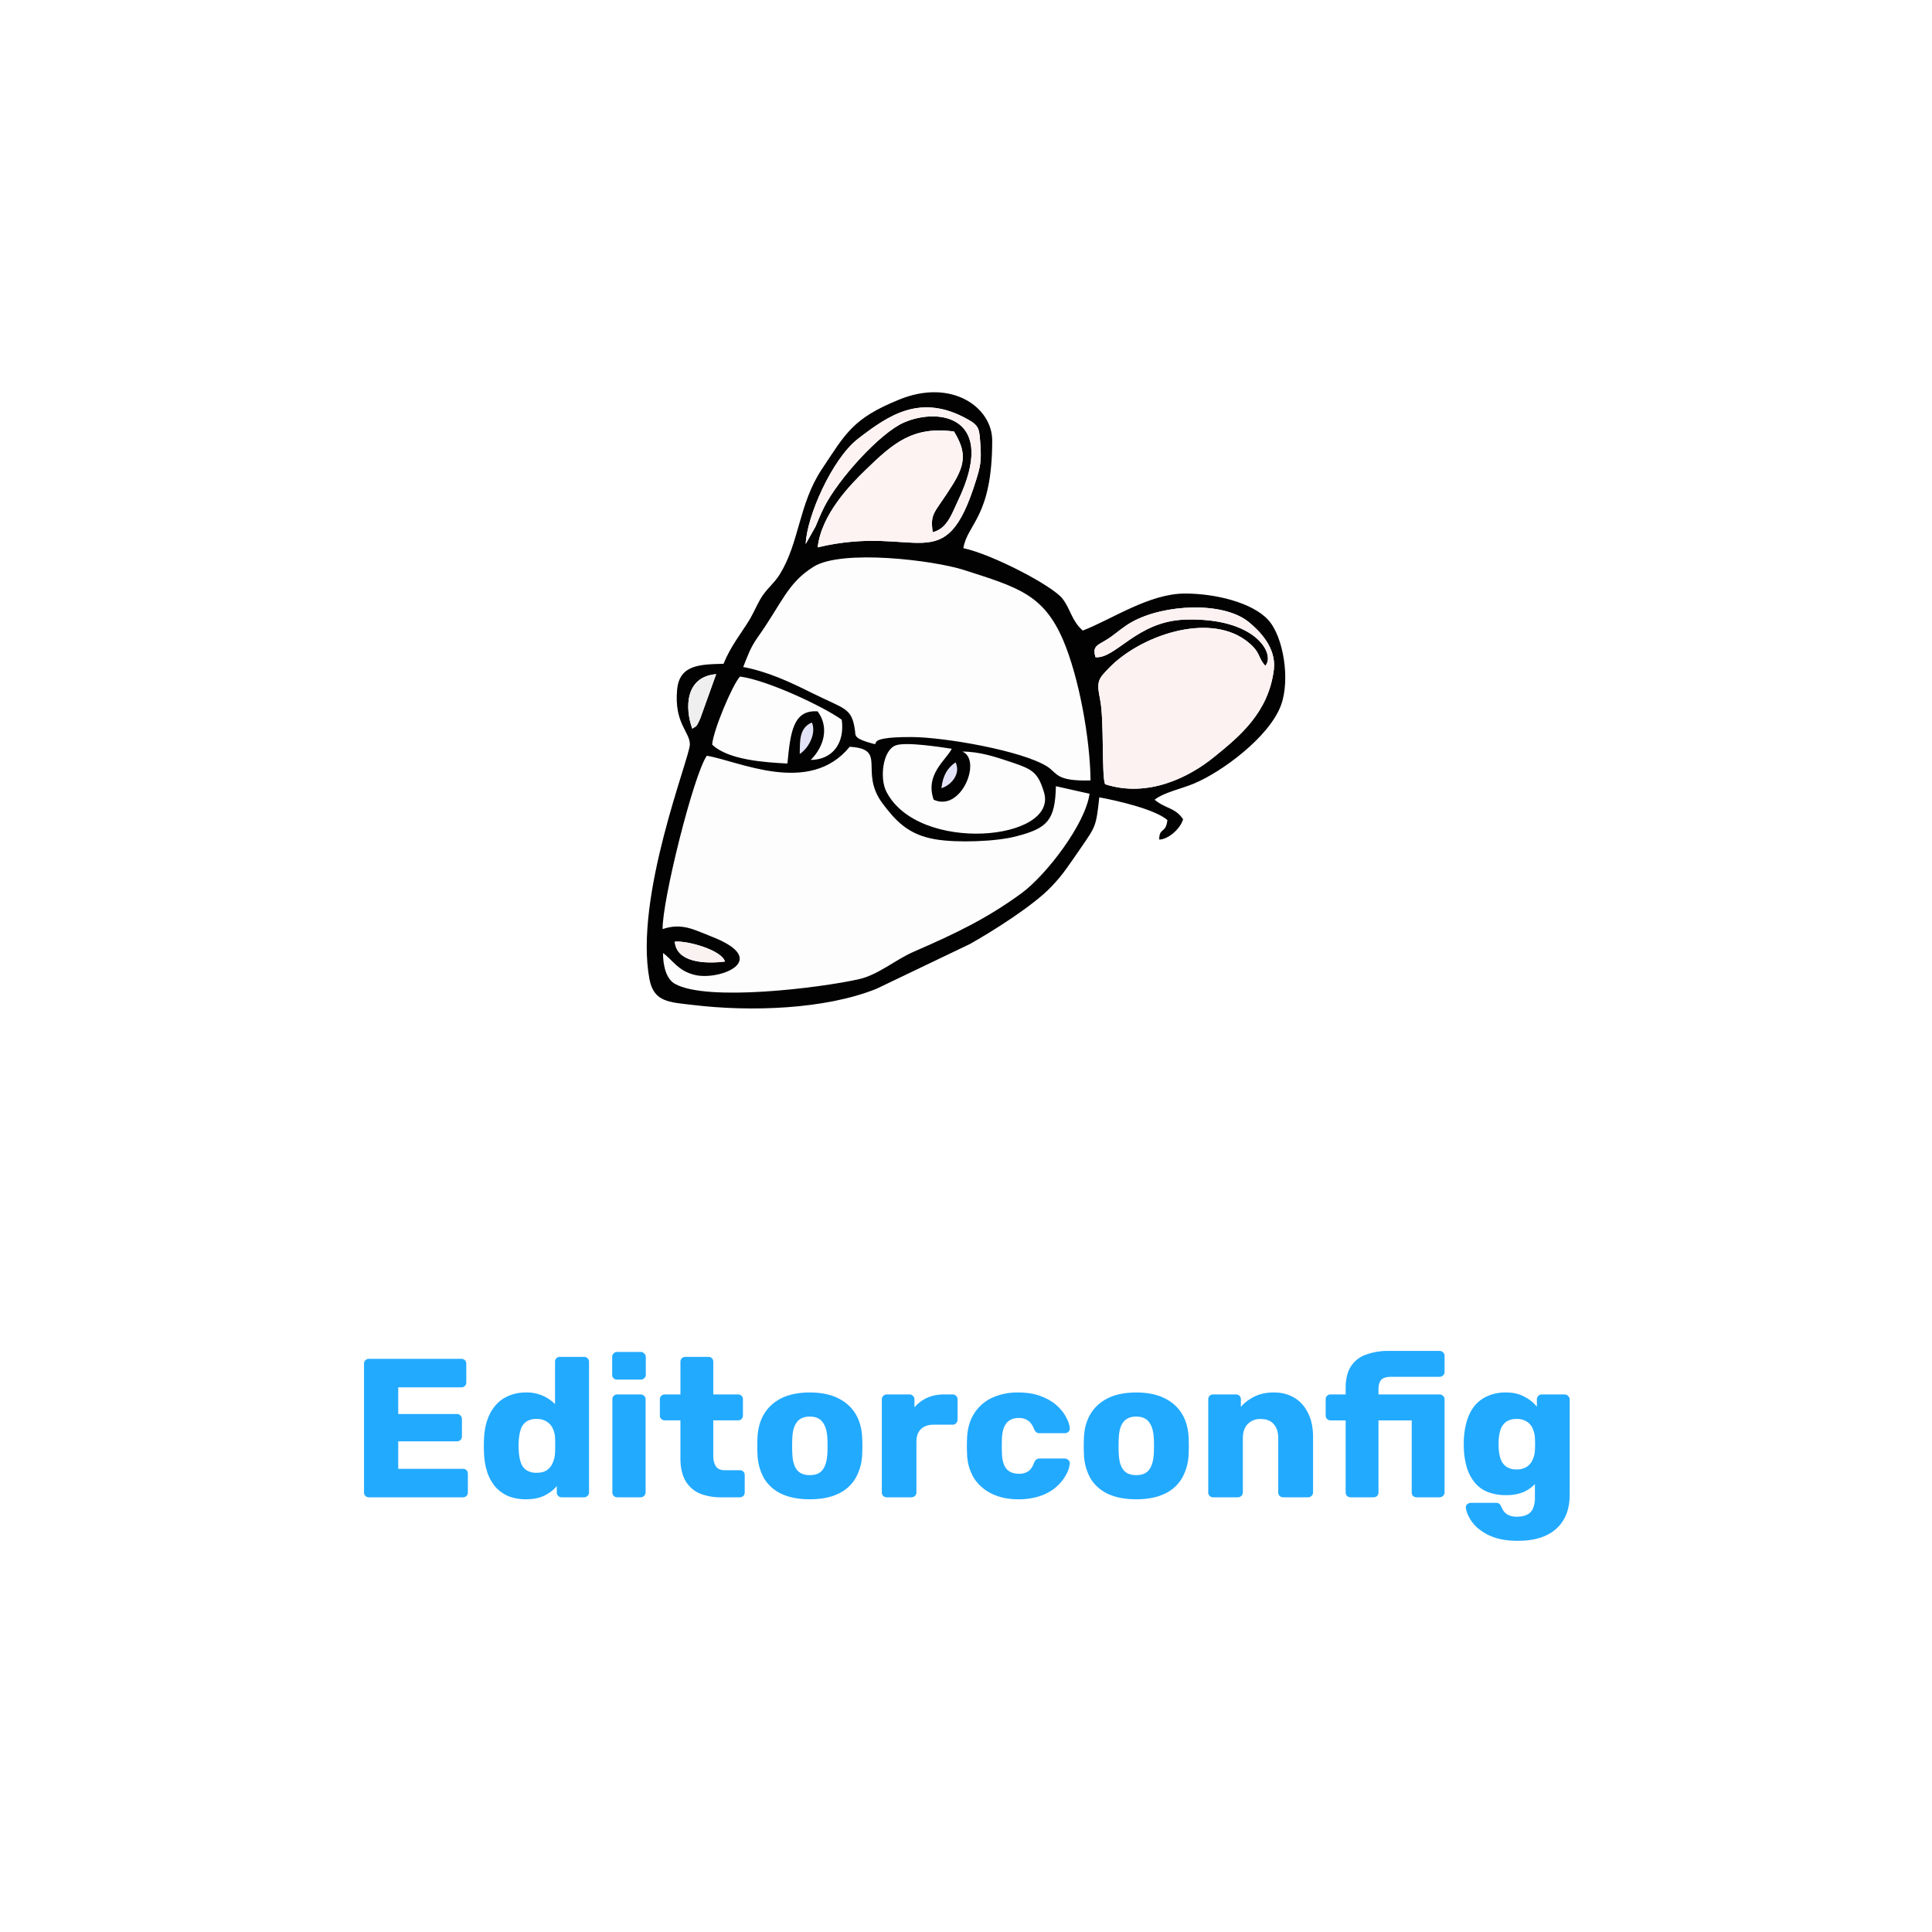 <svg xmlns="http://www.w3.org/2000/svg" width="80" height="80" fill="none"><g filter="url(#a)"><rect width="64" height="64" x="8" y="6" fill="none" rx="5"/><path fill="#E3E3F8" fill-rule="evenodd" d="M33.116 29.22c.379-.248.692-.866.502-1.302-.519.222-.494.733-.502 1.302Zm5.868 1.417c.412-.132.808-.593.585-1.071-.321.222-.527.527-.585 1.071Z" clip-rule="evenodd"/><path fill="#FDFDFD" fill-rule="evenodd" d="M27.454 37.462c0 .519.131 1.08.494 1.277 1.335.75 6.017.165 7.607-.19.833-.19 1.509-.807 2.291-1.145 1.764-.767 3.042-1.385 4.451-2.415 1.022-.75 2.646-2.86 2.819-4.12l-1.393-.314c-.033 1.418-.355 1.739-1.615 2.069-.85.23-2.506.28-3.371.131-1.146-.19-1.665-.79-2.184-1.475-1.006-1.335.222-2.266-1.369-2.357-1.673 2.052-4.623.577-5.917.371-.552.8-1.846 5.992-1.83 7.178.8-.271 1.302.025 2.02.306 2.538.98.32 1.846-.693 1.59-.692-.165-.906-.618-1.31-.906Zm3.321-11.844c1.03.198 1.945.627 2.819 1.063 1.426.71 1.681.61 1.813 1.6.016.18-.016.28.503.444.873.272-.503-.214 1.838-.206 1.393.009 4.582.569 5.612 1.22.429.272.346.618 1.797.577-.016-1.706-.47-4.253-1.137-5.819-.816-1.895-1.896-2.184-4.097-2.893-1.285-.412-5.06-.865-6.23-.14-1.096.684-1.302 1.5-2.324 2.934-.297.42-.404.742-.594 1.22Z" clip-rule="evenodd"/><path fill="#FDFDFD" fill-rule="evenodd" d="M39.85 29.12c.823.339-.042 2.523-1.188 1.995-.37-1.046.511-1.64.75-2.11-.494-.074-1.904-.296-2.324-.14-.544.206-.667 1.369-.387 1.912 1.319 2.588 7.145 2.036 6.527.025-.247-.816-.478-.948-1.31-1.228-.668-.222-1.335-.453-2.069-.453Zm-10.36-.288c.659.635 2.15.734 3.115.783.123-1.277.23-2.233 1.252-2.159.503.684.24 1.492-.288 2.011.898-.008 1.417-.684 1.286-1.665-.759-.544-3.058-1.632-4.212-1.788-.321.346-1.113 2.241-1.154 2.818Z" clip-rule="evenodd"/><path fill="#020202" fill-rule="evenodd" d="M27.94 36.992c.544-.05 1.961.362 2.077.824-.882.107-2.003.024-2.077-.824Zm-.487.47c.404.288.619.741 1.311.906 1.014.255 3.23-.61.692-1.59-.717-.28-1.22-.578-2.019-.306-.016-1.186 1.277-6.379 1.83-7.178 1.294.206 4.244 1.681 5.917-.371 1.591.09.363 1.022 1.369 2.357.519.684 1.038 1.286 2.184 1.475.865.149 2.521.1 3.37-.132 1.261-.33 1.583-.65 1.616-2.068l1.393.313c-.173 1.261-1.797 3.37-2.819 4.12-1.41 1.031-2.687 1.65-4.45 2.416-.784.338-1.46.956-2.292 1.145-1.59.355-6.272.94-7.607.19-.363-.198-.495-.758-.495-1.278Zm11.53-6.825c.059-.544.265-.849.586-1.071.222.478-.173.94-.585 1.071Zm.866-1.516c.734 0 1.401.23 2.069.453.832.28 1.063.412 1.31 1.228.618 2.011-5.209 2.563-6.527-.025-.28-.544-.157-1.706.387-1.912.42-.156 1.83.066 2.324.14-.239.47-1.12 1.064-.75 2.11 1.146.528 2.011-1.656 1.187-1.994Zm-6.733.099c.008-.569-.017-1.08.502-1.302.19.436-.123 1.054-.502 1.302Zm-3.627-.388c.041-.577.833-2.472 1.154-2.818 1.154.156 3.453 1.244 4.212 1.788.132.98-.388 1.657-1.286 1.665.527-.52.791-1.327.288-2.011-1.022-.074-1.129.882-1.252 2.16-.965-.05-2.456-.15-3.116-.784Zm-.824-.66c-.305-.84-.305-2.15.99-2.257l-.66 1.838c-.173.395-.173.305-.33.42Zm2.11-2.554c.19-.478.297-.8.593-1.22 1.022-1.434 1.228-2.25 2.325-2.934 1.17-.725 4.945-.272 6.23.14 2.2.709 3.28.998 4.096 2.893.668 1.566 1.121 4.113 1.138 5.819-1.45.041-1.368-.305-1.797-.577-1.03-.651-4.22-1.212-5.612-1.22-2.341-.008-.965.478-1.838.206-.52-.165-.487-.264-.503-.445-.132-.989-.387-.89-1.813-1.599-.874-.437-1.789-.865-2.819-1.063Zm14.588-.404c-.157-.52.132-.486.635-.84.288-.207.519-.42.873-.619 1.327-.741 3.8-.865 4.855.017.428.354 1.129 1.047 1.022 1.953-.223 1.805-1.46 2.794-2.473 3.618-1.03.84-2.744 1.706-4.517 1.13-.148-.363-.032-2.663-.206-3.512-.156-.758-.074-.84.363-1.294 1.286-1.335 4.072-2.307 5.654-1.162.668.495.478.684.824 1.064.429-.462-.37-2.011-3.321-1.912-2.003.065-2.868 1.631-3.71 1.557Zm-12-4.69c.041-1.145 1.096-3.519 2.151-4.343 1.277-.989 2.613-1.92 4.574-.808.486.273.462.413.511 1.088.041.652-.016.89-.181 1.418-1.302 4.203-2.39 1.788-6.56 2.786.156-1.368 1.343-2.588 2.002-3.223 1.13-1.096 1.945-1.805 3.643-1.574.47.783.52 1.277-.05 2.192-.758 1.22-.947 1.146-.832 1.978.594-.148.775-.725 1.047-1.302 1.656-3.461-.75-3.882-2.225-3.247-.99.42-2.753 2.365-3.33 3.536-.115.23-.24.527-.346.783l-.404.717Zm6.527.174c.173-1.03 1.195-1.286 1.195-4.46 0-1.367-1.68-2.595-3.881-1.68-1.888.774-2.176 1.368-3.182 2.884-.948 1.434-.915 3.008-1.73 4.335-.24.38-.454.511-.718.89-.19.28-.33.635-.519.965-.387.634-.783 1.096-1.096 1.854-.989.025-1.821.041-1.92 1.063-.132 1.401.527 1.748.527 2.275-.008.569-2.316 6.305-1.673 9.725.181.94.8.948 1.789 1.063 2.381.289 5.472.19 7.607-.667l3.873-1.855c.981-.552 2.63-1.598 3.363-2.365.52-.536.791-.989 1.236-1.623.61-.89.627-.874.758-2.086.808.149 2.316.503 2.82.94-.058.569-.339.297-.339.808.322.008.857-.396.99-.841-.339-.495-.693-.412-1.18-.808.388-.305 1.089-.445 1.624-.667 1.154-.478 3.124-1.929 3.61-3.248.388-1.063.1-2.835-.527-3.527-.66-.725-2.193-1.096-3.445-1.096-1.492 0-3.033 1.071-4.237 1.533-.461-.404-.494-.866-.832-1.31-.387-.528-2.91-1.847-4.113-2.102Z" clip-rule="evenodd"/><path fill="#FDF2F2" fill-rule="evenodd" d="M45.363 25.214c.84.074 1.706-1.492 3.709-1.558 2.95-.098 3.75 1.451 3.321 1.913-.346-.38-.156-.57-.824-1.064-1.582-1.145-4.368-.173-5.654 1.162-.437.454-.519.536-.362 1.294.173.85.057 3.149.206 3.511 1.772.577 3.486-.288 4.516-1.129 1.014-.824 2.25-1.813 2.473-3.618.107-.907-.594-1.599-1.022-1.953-1.055-.882-3.528-.758-4.855-.017-.354.198-.585.412-.873.619-.503.354-.792.32-.635.84Z" clip-rule="evenodd"/><path fill="#FEF3F3" fill-rule="evenodd" d="m33.363 20.525.404-.717c.107-.256.23-.553.346-.783.577-1.17 2.34-3.116 3.33-3.536 1.475-.635 3.882-.214 2.225 3.247-.272.577-.453 1.154-1.047 1.302-.115-.832.075-.758.833-1.978.568-.915.519-1.409.05-2.192-1.699-.23-2.515.478-3.644 1.574-.659.635-1.846 1.855-2.002 3.223 4.17-.997 5.258 1.417 6.56-2.786.165-.527.223-.767.181-1.418-.05-.675-.024-.815-.51-1.087-1.962-1.113-3.297-.182-4.575.807-1.055.824-2.11 3.198-2.151 4.344Z" clip-rule="evenodd"/><path fill="#EFEFEF" fill-rule="evenodd" d="M28.665 28.173c.157-.115.157-.025.33-.42l.66-1.838c-1.295.107-1.295 1.417-.99 2.258Z" clip-rule="evenodd"/><path fill="#FAF1F1" fill-rule="evenodd" d="M30.017 37.816c-.116-.462-1.533-.874-2.077-.824.074.849 1.195.93 2.077.824Z" clip-rule="evenodd"/><path fill="#2AF" d="M15.278 60a.2.2 0 0 1-.147-.057.2.2 0 0 1-.058-.148v-5.323a.2.2 0 0 1 .058-.148.2.2 0 0 1 .147-.057h3.825a.2.2 0 0 1 .147.057.2.2 0 0 1 .058.148v.77a.2.2 0 0 1-.058.147.2.2 0 0 1-.147.057H16.49v1.106h2.433c.06 0 .109.022.147.066a.2.2 0 0 1 .057.147v.712a.22.22 0 0 1-.057.148.2.2 0 0 1-.147.057H16.49v1.139h2.678a.2.2 0 0 1 .148.057.2.2 0 0 1 .057.147v.77a.2.2 0 0 1-.057.148.2.2 0 0 1-.148.057h-3.89Zm6.5.082a1.97 1.97 0 0 1-.712-.123 1.557 1.557 0 0 1-.54-.377 1.828 1.828 0 0 1-.344-.606 2.85 2.85 0 0 1-.14-.819 5.91 5.91 0 0 1 0-.573c.011-.295.058-.56.14-.795a1.82 1.82 0 0 1 .344-.605c.147-.17.327-.298.54-.386.213-.092.45-.139.713-.139a1.637 1.637 0 0 1 1.204.483V54.39a.2.2 0 0 1 .057-.148.2.2 0 0 1 .148-.057h.999a.19.19 0 0 1 .139.057.187.187 0 0 1 .065.148v5.405c0 .06-.021.11-.065.148a.19.19 0 0 1-.14.057h-.925a.2.2 0 0 1-.147-.057.2.2 0 0 1-.058-.148v-.262c-.13.158-.3.29-.507.393-.208.104-.464.156-.77.156Zm.443-1.098c.186 0 .33-.038.434-.114a.702.702 0 0 0 .238-.311 1.12 1.12 0 0 0 .09-.41 6.2 6.2 0 0 0 0-.614.954.954 0 0 0-.09-.377.661.661 0 0 0-.246-.287.727.727 0 0 0-.426-.114.743.743 0 0 0-.434.114.617.617 0 0 0-.221.312 1.75 1.75 0 0 0-.082.434 2.694 2.694 0 0 0 0 .508c.01.158.038.303.082.434a.617.617 0 0 0 .221.31.74.74 0 0 0 .434.115ZM25.561 60a.2.2 0 0 1-.147-.057.2.2 0 0 1-.057-.148v-3.85a.2.2 0 0 1 .057-.147.2.2 0 0 1 .147-.057h.967a.19.19 0 0 1 .14.057.187.187 0 0 1 .065.148v3.85c0 .06-.022.108-.066.147a.19.19 0 0 1-.14.057h-.966Zm-.008-4.873a.2.2 0 0 1-.147-.057.2.2 0 0 1-.057-.148v-.729a.2.2 0 0 1 .057-.147.187.187 0 0 1 .147-.066h.975c.06 0 .109.022.147.066a.187.187 0 0 1 .066.147v.73c0 .06-.022.108-.066.147a.2.2 0 0 1-.147.057h-.975ZM29.871 60a2.31 2.31 0 0 1-.91-.164 1.262 1.262 0 0 1-.58-.524c-.137-.24-.206-.549-.206-.925v-1.573h-.639a.229.229 0 0 1-.155-.057.2.2 0 0 1-.057-.148v-.663a.2.2 0 0 1 .057-.148.229.229 0 0 1 .155-.057h.64V54.39a.2.2 0 0 1 .057-.148.218.218 0 0 1 .147-.057h.95a.2.2 0 0 1 .148.057.2.2 0 0 1 .057.148v1.351h1.024a.2.2 0 0 1 .147.057.2.2 0 0 1 .057.148v.663a.2.2 0 0 1-.057.148.2.2 0 0 1-.147.057h-1.024v1.458c0 .186.035.333.106.442.071.11.191.164.36.164h.631a.2.2 0 0 1 .148.057.2.2 0 0 1 .057.148v.712a.2.2 0 0 1-.057.148.2.2 0 0 1-.148.057h-.761Zm3.659.082c-.459 0-.846-.074-1.163-.221a1.662 1.662 0 0 1-.72-.63 2.17 2.17 0 0 1-.28-.992 7.4 7.4 0 0 1 0-.737c.023-.388.12-.718.296-.99.174-.274.417-.484.729-.632.316-.147.696-.22 1.138-.22.448 0 .827.073 1.138.22.317.148.563.358.737.631.175.273.273.603.295.991a7.202 7.202 0 0 1 0 .737 2.11 2.11 0 0 1-.286.991 1.602 1.602 0 0 1-.721.63c-.311.148-.699.222-1.163.222Zm0-1c.246 0 .423-.073.532-.22.115-.148.18-.369.197-.664.005-.082.008-.19.008-.327s-.003-.246-.008-.328c-.017-.29-.082-.508-.197-.655-.109-.153-.286-.23-.532-.23-.24 0-.418.077-.532.23-.115.147-.178.366-.189.655a5.135 5.135 0 0 0-.008.328c0 .136.003.245.008.327.011.295.074.516.189.664.114.147.292.22.532.22Zm3.189.918a.2.2 0 0 1-.148-.057.2.2 0 0 1-.057-.148v-3.85a.19.19 0 0 1 .057-.138.187.187 0 0 1 .148-.066h.942c.06 0 .109.022.147.066a.19.19 0 0 1 .057.139v.328c.148-.17.322-.3.524-.394.208-.092.44-.139.697-.139h.36a.19.19 0 0 1 .14.057.187.187 0 0 1 .065.148v.843a.203.203 0 0 1-.066.148.19.19 0 0 1-.139.057h-.794c-.224 0-.399.063-.525.189-.12.12-.18.292-.18.516v2.096a.19.19 0 0 1-.065.148.2.2 0 0 1-.148.057H36.72Zm5.44.082c-.405 0-.762-.074-1.073-.221a1.807 1.807 0 0 1-.746-.64 2.017 2.017 0 0 1-.295-1.015 5.474 5.474 0 0 1-.008-.327c0-.137.003-.249.008-.336.017-.399.115-.737.295-1.016.18-.284.426-.5.737-.647a2.533 2.533 0 0 1 1.081-.22c.377 0 .7.054.967.163.267.104.486.235.655.393.17.159.295.322.377.492.087.163.134.308.14.434a.177.177 0 0 1-.058.147.218.218 0 0 1-.148.057h-1.04a.212.212 0 0 1-.14-.04.378.378 0 0 1-.09-.123c-.065-.17-.15-.29-.253-.36a.642.642 0 0 0-.385-.107c-.218 0-.388.07-.508.213-.114.142-.177.36-.188.655a9.341 9.341 0 0 0 0 .581c.01.3.074.52.188.656.12.136.29.204.508.204a.67.67 0 0 0 .401-.106c.099-.071.178-.191.238-.36a.378.378 0 0 1 .09-.123.212.212 0 0 1 .14-.041h1.04c.054 0 .103.022.147.065a.156.156 0 0 1 .057.14 1.104 1.104 0 0 1-.082.327 1.86 1.86 0 0 1-.639.77 2.092 2.092 0 0 1-.598.278 2.838 2.838 0 0 1-.819.107Zm4.888 0c-.459 0-.847-.074-1.163-.221a1.662 1.662 0 0 1-.721-.63 2.17 2.17 0 0 1-.278-.992 7.4 7.4 0 0 1 0-.737c.021-.388.12-.718.294-.99.175-.274.418-.484.73-.632.316-.147.695-.22 1.138-.22.447 0 .827.073 1.138.22.317.148.562.358.737.631.175.273.273.603.295.991a7.202 7.202 0 0 1 0 .737 2.11 2.11 0 0 1-.287.991 1.602 1.602 0 0 1-.72.63c-.312.148-.7.222-1.163.222Zm0-1c.245 0 .423-.073.532-.22.115-.148.18-.369.197-.664.005-.082.008-.19.008-.327s-.003-.246-.008-.328c-.017-.29-.082-.508-.197-.655-.11-.153-.287-.23-.532-.23-.24 0-.418.077-.533.23-.114.147-.177.366-.188.655a5.135 5.135 0 0 0-.008.328c0 .136.002.245.008.327.01.295.074.516.188.664.115.147.292.22.533.22Zm3.188.918a.2.2 0 0 1-.147-.057.2.2 0 0 1-.057-.148v-3.85a.2.2 0 0 1 .057-.147.2.2 0 0 1 .147-.057h.942a.2.2 0 0 1 .148.057.2.2 0 0 1 .057.148v.311c.142-.17.328-.311.557-.426.23-.114.5-.172.81-.172.317 0 .596.071.836.213.246.142.437.352.573.63.142.274.213.61.213 1.008v2.285a.19.19 0 0 1-.065.148.19.19 0 0 1-.14.057h-1.031a.218.218 0 0 1-.148-.057.2.2 0 0 1-.057-.148V57.56c0-.256-.063-.453-.188-.59-.12-.141-.3-.212-.541-.212a.715.715 0 0 0-.54.213c-.132.136-.197.333-.197.59v2.235c0 .06-.022.11-.066.148a.19.19 0 0 1-.139.057h-1.024Zm5.69 0a.218.218 0 0 1-.147-.057.2.2 0 0 1-.057-.148v-2.98h-.623a.2.2 0 0 1-.147-.058.2.2 0 0 1-.058-.148v-.663a.2.2 0 0 1 .058-.148.2.2 0 0 1 .147-.057h.623v-.262c0-.371.07-.669.213-.893a1.21 1.21 0 0 1 .622-.491 2.65 2.65 0 0 1 .958-.156h2.097a.19.19 0 0 1 .14.058.187.187 0 0 1 .065.147v.663c0 .06-.022.11-.066.148a.19.19 0 0 1-.14.057h-2.03c-.186 0-.317.044-.393.131-.071.088-.107.213-.107.377v.221h2.53a.19.19 0 0 1 .14.057.187.187 0 0 1 .066.148v3.85c0 .06-.022.108-.066.147a.19.19 0 0 1-.14.057h-.95a.2.2 0 0 1-.147-.057.2.2 0 0 1-.057-.148v-2.98H57.08v2.98a.2.2 0 0 1-.057.148.2.2 0 0 1-.148.057h-.95Zm6.936 1.802c-.42 0-.77-.055-1.049-.164a2.086 2.086 0 0 1-.655-.393 1.573 1.573 0 0 1-.344-.459 1.03 1.03 0 0 1-.115-.352.166.166 0 0 1 .058-.147.229.229 0 0 1 .155-.058h1.04c.05 0 .09.011.123.033a.267.267 0 0 1 .09.131c.028.06.063.123.107.188a.51.51 0 0 0 .196.156.794.794 0 0 0 .352.066c.164 0 .3-.028.41-.082a.486.486 0 0 0 .246-.254 1.1 1.1 0 0 0 .082-.467v-.549a1.44 1.44 0 0 1-.484.336 1.85 1.85 0 0 1-.712.123 2.04 2.04 0 0 1-.737-.123 1.317 1.317 0 0 1-.533-.368 1.814 1.814 0 0 1-.335-.598 3.174 3.174 0 0 1-.14-.811 5.6 5.6 0 0 1 0-.426c.017-.295.063-.56.14-.795.076-.234.185-.436.327-.605.148-.17.328-.298.54-.386a1.83 1.83 0 0 1 .738-.139c.295 0 .546.058.753.172a1.6 1.6 0 0 1 .525.418v-.303a.19.19 0 0 1 .057-.14.187.187 0 0 1 .147-.065h.942c.06 0 .11.022.148.066a.178.178 0 0 1 .065.139v3.94c0 .414-.085.764-.254 1.048-.17.284-.412.5-.729.647-.316.147-.701.22-1.154.22Zm-.058-2.957a.727.727 0 0 0 .426-.114.658.658 0 0 0 .238-.295c.054-.12.084-.249.09-.385.005-.06.008-.145.008-.254 0-.11-.003-.191-.008-.246a1.035 1.035 0 0 0-.09-.393.61.61 0 0 0-.238-.287.727.727 0 0 0-.426-.114.743.743 0 0 0-.434.114.666.666 0 0 0-.23.312 1.75 1.75 0 0 0-.081.434c-.006.12-.006.243 0 .368.01.159.038.303.082.434a.664.664 0 0 0 .23.312.74.74 0 0 0 .433.114Z"/></g><defs><filter id="a" width="80" height="80" x="0" y="0" color-interpolation-filters="sRGB" filterUnits="userSpaceOnUse"><feFlood flood-opacity="0" result="BackgroundImageFix"/><feColorMatrix in="SourceAlpha" result="hardAlpha" values="0 0 0 0 0 0 0 0 0 0 0 0 0 0 0 0 0 0 127 0"/><feOffset dy="2"/><feGaussianBlur stdDeviation="4"/><feColorMatrix values="0 0 0 0 0 0 0 0 0 0 0 0 0 0 0 0 0 0 0.75 0"/><feBlend in2="BackgroundImageFix" result="effect1_dropShadow_602_752"/><feBlend in="SourceGraphic" in2="effect1_dropShadow_602_752" result="shape"/></filter></defs></svg>